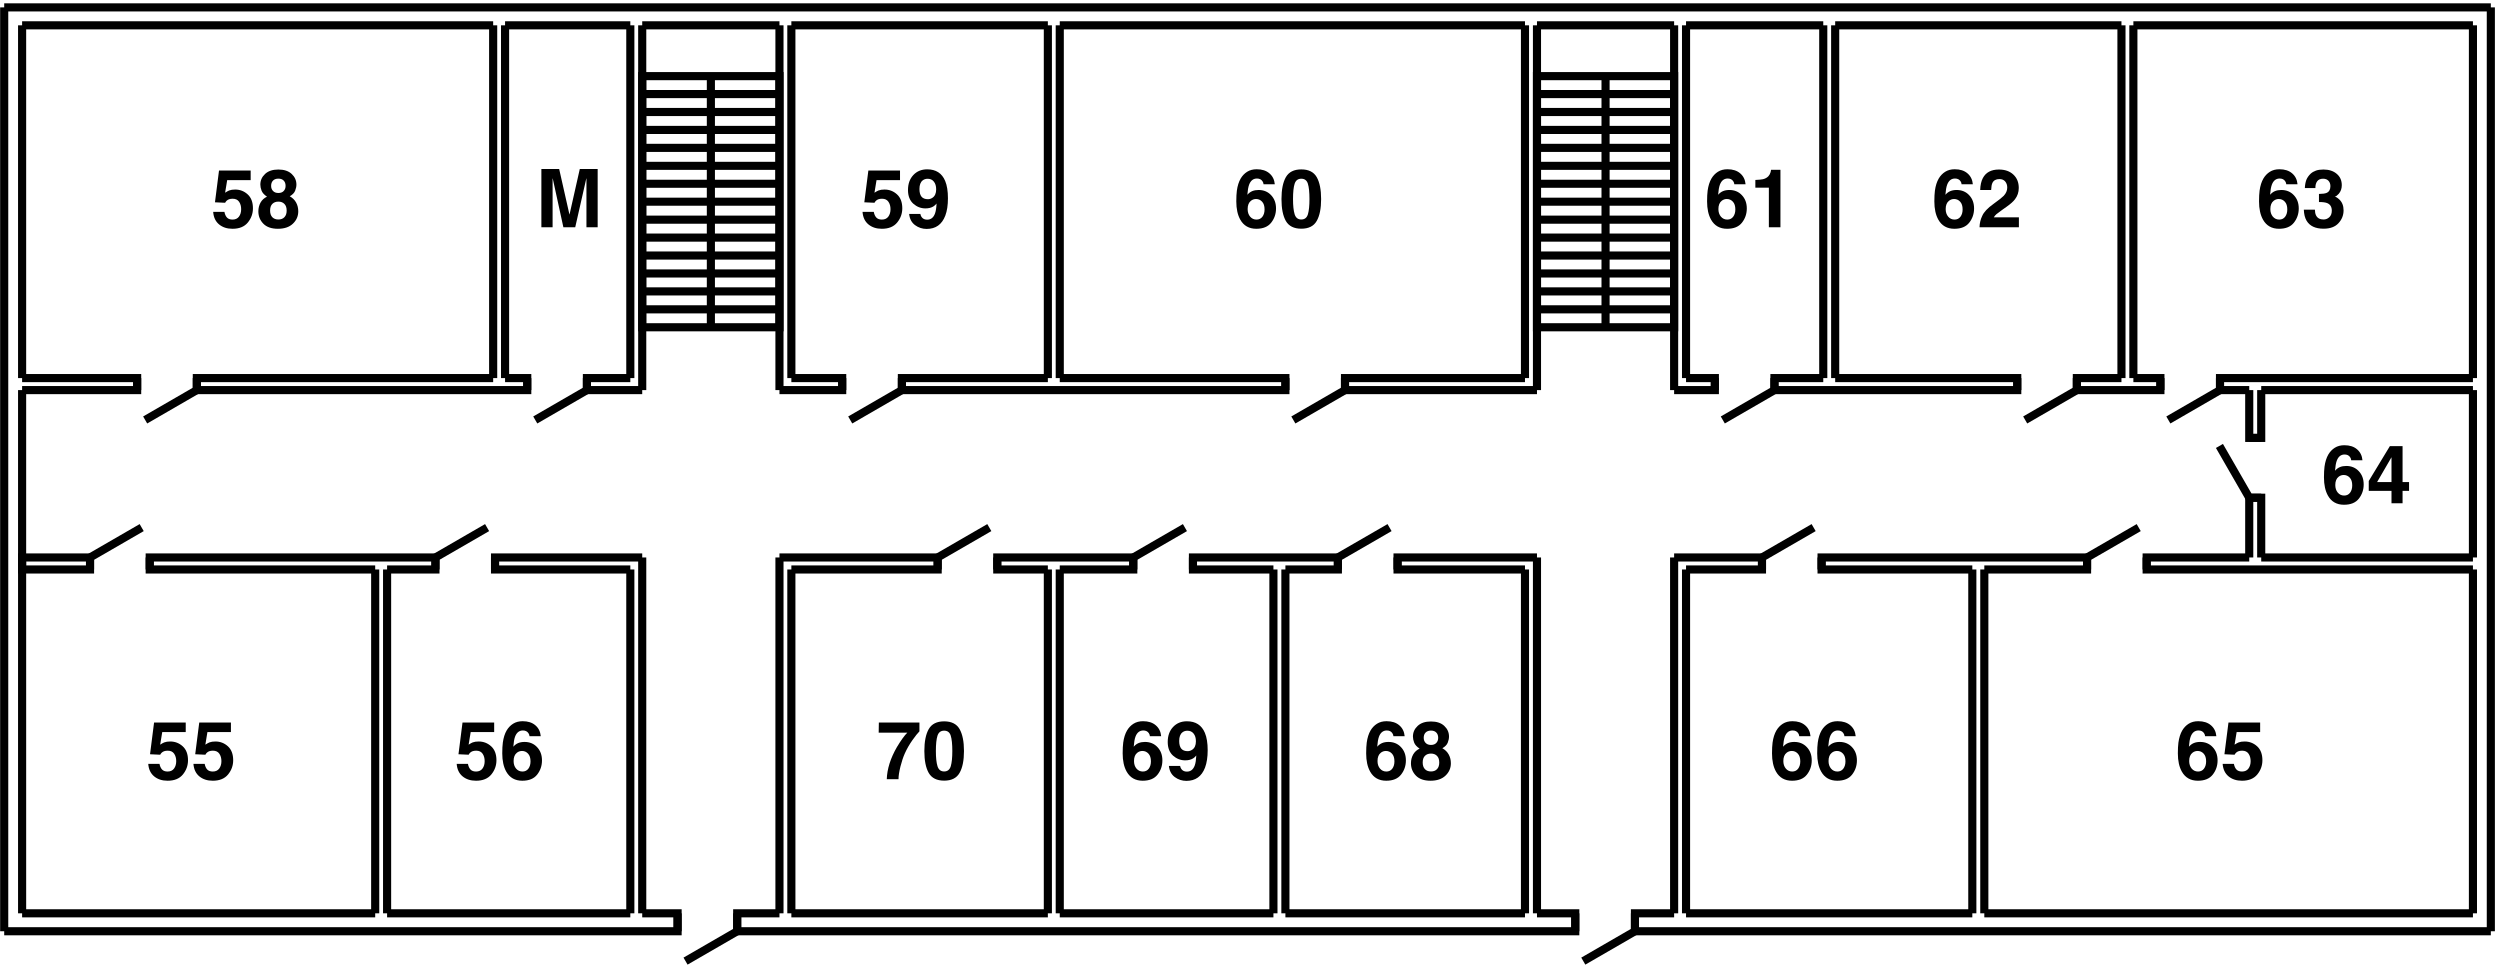 <svg width="154" height="60" viewBox="0 0 154 60" fill="none" xmlns="http://www.w3.org/2000/svg">
<path d="M23.112 35.08H9.222V34.34H26.823V35.08H23.845M38.828 35.08H30.494V34.34H39.561M1.362 34.34H5.546V35.08H1.362V34.34Z" stroke="black" stroke-width="0.5"/>
<path d="M93.939 56.26V35.08M94.678 34.34V56.26" stroke="black" stroke-width="0.5"/>
<path d="M79.181 35.08V56.26M78.443 56.26V35.08" stroke="black" stroke-width="0.5"/>
<path d="M64.548 56.26V35.08M65.281 35.08V56.26" stroke="black" stroke-width="0.5"/>
<path d="M48.748 35.08V56.26M48.015 56.26V34.34" stroke="black" stroke-width="0.5"/>
<path d="M38.828 56.26V35.08M39.561 34.34V56.26" stroke="black" stroke-width="0.5"/>
<path d="M48.015 34.34H57.76V35.08H48.748M64.548 35.08H61.431V34.34H69.81V35.08H65.281M78.443 35.08H73.486V34.34H82.413V35.08H79.181M93.939 35.08H86.089V34.34H94.678" stroke="black" stroke-width="0.5"/>
<path d="M23.845 35.08V56.26M23.112 56.26V35.08" stroke="black" stroke-width="0.5"/>
<path d="M1.362 56.26H23.112M23.845 56.26H38.828M39.561 56.26H41.74V57.365H0.259M48.748 56.26H64.548M65.281 56.26H78.443M79.181 56.26H93.939M94.678 56.26H97.037V57.365H45.411V56.26H48.015M103.86 56.26H121.495M122.234 56.26H152.333M153.435 57.365H100.713V56.26H103.126" stroke="black" stroke-width="0.5"/>
<path d="M121.495 56.26V35.08M122.234 35.08V56.26" stroke="black" stroke-width="0.5"/>
<path d="M103.126 56.26V34.34M103.86 35.08V56.26" stroke="black" stroke-width="0.5"/>
<path d="M103.126 34.34H108.538V35.08H103.86M121.495 35.08H112.209V34.34H128.563V35.08H122.234M139.291 34.34H152.333M152.333 35.08H132.234V34.34H138.553" stroke="black" stroke-width="0.5"/>
<path d="M1.362 23.29H8.449V24.03H1.362M31.112 23.29H32.479V24.03H12.125V23.29H30.379M39.561 24.03H36.154V23.29H38.828" stroke="black" stroke-width="0.5"/>
<path d="M31.112 1.56V23.29M30.379 23.29V1.56" stroke="black" stroke-width="0.5"/>
<path d="M38.828 23.29V1.56M39.561 1.56V24.03" stroke="black" stroke-width="0.5"/>
<path d="M48.015 24.03V1.56M48.748 1.56V23.29" stroke="black" stroke-width="0.5"/>
<path d="M64.548 23.29V1.56M65.281 1.56V23.29" stroke="black" stroke-width="0.5"/>
<path d="M93.939 23.29V1.56M94.678 1.56V24.03" stroke="black" stroke-width="0.5"/>
<path d="M48.748 23.29H51.88V24.03H48.015M65.281 23.29H79.181V24.03H55.556V23.29H64.548M94.678 24.03H82.852V23.29H93.939" stroke="black" stroke-width="0.5"/>
<path d="M0.259 0.455H153.435M152.333 1.56H131.416M130.682 1.56H113.047M112.313 1.56H103.86M103.126 1.56H94.678M93.939 1.56H65.281M64.548 1.56H48.748M48.015 1.56H39.561M38.828 1.56H31.112M30.379 1.56H1.362" stroke="black" stroke-width="0.5"/>
<path d="M103.126 24.03V1.56M103.86 1.56V23.29" stroke="black" stroke-width="0.5"/>
<path d="M113.047 1.56V23.29M112.313 23.29V1.56" stroke="black" stroke-width="0.5"/>
<path d="M131.416 1.56V23.29M130.682 23.29V1.56" stroke="black" stroke-width="0.5"/>
<path d="M103.86 23.29H105.635V24.03H103.126M113.047 23.29H124.263V24.03H109.306V23.29H112.313M131.416 23.29H133.081V24.03H127.934V23.29H130.682M138.553 24.03H136.752V23.29H152.333M152.333 24.03H139.291" stroke="black" stroke-width="0.5"/>
<path d="M0.259 57.365V0.455M1.362 1.56V23.29M1.362 24.03V56.26" stroke="black" stroke-width="0.5"/>
<path d="M152.333 34.34V24.03M152.333 23.29V1.56M153.435 0.455V57.365M152.333 56.26V35.08" stroke="black" stroke-width="0.5"/>
<path d="M139.291 24.03V26.975H138.553V24.03M138.553 34.34V30.66H139.291V34.34" stroke="black" stroke-width="0.5"/>
<path d="M48.015 5.795H39.561M48.015 6.9H39.561M48.015 8.005H39.561M48.015 9.11H39.561M48.015 10.215H39.561M48.015 11.32H39.561M48.015 12.425H39.561M48.015 13.53H39.561M48.015 14.635H39.561M48.015 15.74H39.561M48.015 16.845H39.561M48.015 17.95H39.561M48.015 19.055H39.561M43.79 4.69V20.16M43.79 20.16V20.15M43.79 20.16L43.785 20.15M48.015 20.16H39.561V4.69H48.015V20.16Z" stroke="black" stroke-width="0.5"/>
<path d="M103.126 5.795H94.678M103.126 6.9H94.678M103.126 8.005H94.678M103.126 9.11H94.678M103.126 10.215H94.678M103.126 11.32H94.678M103.126 12.425H94.678M103.126 13.53H94.678M103.126 14.635H94.678M103.126 15.74H94.678M103.126 16.845H94.678M103.126 17.95H94.678M103.126 19.055H94.678M98.902 4.69V20.16M98.902 20.16V20.15M98.902 20.16L98.897 20.15M103.126 20.16H94.678V4.69H103.126V20.16Z" stroke="black" stroke-width="0.5"/>
<path d="M136.717 27.47L138.553 30.66H139.291M138.553 26.975H139.291" stroke="black" stroke-width="0.5"/>
<path d="M60.942 32.5L57.76 34.34V35.08M61.431 34.34V35.08" stroke="black" stroke-width="0.5"/>
<path d="M72.992 32.5L69.81 34.34V35.08M73.486 34.34V35.08" stroke="black" stroke-width="0.5"/>
<path d="M85.596 32.5L82.413 34.34V35.08M86.089 34.34V35.08" stroke="black" stroke-width="0.5"/>
<path d="M131.745 32.5L128.563 34.34V35.08M132.234 34.34V35.08" stroke="black" stroke-width="0.5"/>
<path d="M111.72 32.5L108.538 34.34V35.08M112.209 34.34V35.08" stroke="black" stroke-width="0.5"/>
<path d="M30.005 32.5L26.823 34.34V35.08M30.494 34.34V35.08" stroke="black" stroke-width="0.5"/>
<path d="M8.728 32.5L5.546 34.34V35.08M9.222 34.34V35.08" stroke="black" stroke-width="0.5"/>
<path d="M32.972 25.87L36.154 24.03V23.29M32.478 24.03V23.29" stroke="black" stroke-width="0.5"/>
<path d="M52.374 25.87L55.556 24.03V23.29M51.88 24.03V23.29" stroke="black" stroke-width="0.5"/>
<path d="M79.67 25.87L82.852 24.03V23.29M79.181 24.03V23.29" stroke="black" stroke-width="0.5"/>
<path d="M106.124 25.87L109.306 24.03V23.29M105.635 24.03V23.29" stroke="black" stroke-width="0.5"/>
<path d="M124.752 25.87L127.934 24.03V23.29M124.264 24.03V23.29" stroke="black" stroke-width="0.5"/>
<path d="M133.57 25.87L136.752 24.03V23.29M133.081 24.03V23.29" stroke="black" stroke-width="0.5"/>
<path d="M8.942 25.87L12.124 24.03V23.29M8.449 24.03V23.29" stroke="black" stroke-width="0.5"/>
<path d="M42.229 59.205L45.411 57.365V56.26M41.74 57.365V56.26" stroke="black" stroke-width="0.5"/>
<path d="M97.531 59.205L100.713 57.365V56.26M97.037 57.365V56.26" stroke="black" stroke-width="0.5"/>
<path d="M135.528 45.703C135.842 45.703 136.1 45.809 136.3 46.023C136.502 46.236 136.603 46.508 136.603 46.84C136.603 47.171 136.504 47.462 136.307 47.714C136.11 47.967 135.804 48.093 135.389 48.093C134.943 48.093 134.614 47.906 134.403 47.534C134.238 47.242 134.156 46.866 134.156 46.406C134.156 46.136 134.168 45.916 134.19 45.747C134.231 45.446 134.31 45.195 134.427 44.995C134.528 44.824 134.66 44.686 134.823 44.582C134.987 44.478 135.183 44.426 135.411 44.426C135.74 44.426 136.002 44.51 136.197 44.68C136.393 44.847 136.502 45.071 136.527 45.351H135.833C135.833 45.294 135.812 45.231 135.768 45.163C135.693 45.052 135.58 44.997 135.428 44.997C135.202 44.997 135.041 45.124 134.945 45.378C134.893 45.518 134.857 45.725 134.837 45.998C134.924 45.895 135.024 45.821 135.138 45.773C135.252 45.726 135.382 45.703 135.528 45.703ZM135.06 46.367C134.923 46.472 134.854 46.643 134.854 46.879C134.854 47.07 134.906 47.225 135.008 47.346C135.111 47.466 135.241 47.526 135.399 47.526C135.554 47.526 135.675 47.469 135.763 47.353C135.852 47.236 135.897 47.084 135.897 46.899C135.897 46.692 135.847 46.534 135.746 46.425C135.645 46.315 135.521 46.259 135.375 46.259C135.256 46.259 135.151 46.295 135.06 46.367ZM138.116 46.242C138.032 46.242 137.958 46.253 137.896 46.274C137.787 46.313 137.705 46.385 137.65 46.491L137.025 46.462L137.274 44.506H139.225V45.097H137.777L137.65 45.871C137.757 45.801 137.841 45.755 137.901 45.732C138.002 45.694 138.125 45.676 138.27 45.676C138.563 45.676 138.819 45.774 139.037 45.971C139.255 46.168 139.364 46.455 139.364 46.831C139.364 47.158 139.259 47.45 139.049 47.707C138.839 47.964 138.525 48.093 138.106 48.093C137.77 48.093 137.493 48.002 137.276 47.822C137.06 47.641 136.939 47.385 136.915 47.053H137.608C137.636 47.204 137.689 47.321 137.767 47.404C137.845 47.486 137.959 47.526 138.109 47.526C138.281 47.526 138.412 47.466 138.502 47.346C138.593 47.224 138.639 47.071 138.639 46.887C138.639 46.706 138.596 46.554 138.512 46.43C138.427 46.305 138.295 46.242 138.116 46.242Z" fill="black"/>
<path d="M77.528 11.703C77.842 11.703 78.1 11.809 78.3 12.023C78.502 12.236 78.603 12.508 78.603 12.84C78.603 13.171 78.504 13.462 78.307 13.714C78.11 13.967 77.804 14.093 77.389 14.093C76.943 14.093 76.614 13.906 76.403 13.534C76.238 13.242 76.156 12.866 76.156 12.406C76.156 12.136 76.168 11.916 76.19 11.747C76.231 11.445 76.31 11.195 76.427 10.995C76.528 10.824 76.66 10.686 76.823 10.582C76.987 10.478 77.183 10.426 77.411 10.426C77.74 10.426 78.002 10.51 78.197 10.68C78.393 10.847 78.502 11.071 78.527 11.351H77.834C77.834 11.294 77.811 11.231 77.768 11.163C77.693 11.052 77.58 10.997 77.428 10.997C77.202 10.997 77.041 11.124 76.945 11.378C76.893 11.518 76.857 11.725 76.837 11.998C76.924 11.896 77.024 11.821 77.138 11.773C77.252 11.726 77.382 11.703 77.528 11.703ZM77.06 12.367C76.923 12.473 76.855 12.643 76.855 12.879C76.855 13.07 76.906 13.225 77.008 13.346C77.111 13.466 77.241 13.526 77.399 13.526C77.553 13.526 77.675 13.469 77.763 13.353C77.852 13.236 77.897 13.085 77.897 12.899C77.897 12.692 77.847 12.534 77.746 12.425C77.645 12.315 77.521 12.259 77.374 12.259C77.256 12.259 77.151 12.295 77.06 12.367ZM80.16 14.088C79.709 14.088 79.393 13.93 79.21 13.614C79.03 13.299 78.939 12.848 78.939 12.264C78.939 11.68 79.03 11.229 79.21 10.912C79.393 10.594 79.709 10.435 80.16 10.435C80.611 10.435 80.928 10.594 81.11 10.912C81.29 11.229 81.381 11.68 81.381 12.264C81.381 12.848 81.29 13.299 81.107 13.614C80.927 13.93 80.611 14.088 80.16 14.088ZM80.568 13.197C80.631 12.982 80.663 12.671 80.663 12.264C80.663 11.838 80.63 11.522 80.565 11.317C80.502 11.112 80.367 11.009 80.16 11.009C79.954 11.009 79.817 11.112 79.75 11.317C79.683 11.522 79.65 11.838 79.65 12.264C79.65 12.671 79.683 12.983 79.75 13.199C79.817 13.414 79.954 13.521 80.16 13.521C80.367 13.521 80.503 13.413 80.568 13.197Z" fill="black"/>
<path d="M54.333 12.242C54.248 12.242 54.175 12.253 54.113 12.274C54.004 12.313 53.922 12.385 53.867 12.491L53.242 12.462L53.491 10.506H55.441V11.097H53.994L53.867 11.871C53.974 11.801 54.058 11.755 54.118 11.732C54.219 11.694 54.342 11.676 54.487 11.676C54.78 11.676 55.035 11.774 55.253 11.971C55.471 12.168 55.581 12.455 55.581 12.831C55.581 13.158 55.476 13.45 55.266 13.707C55.056 13.964 54.742 14.093 54.323 14.093C53.986 14.093 53.71 14.002 53.493 13.822C53.277 13.641 53.156 13.385 53.132 13.053H53.825C53.853 13.204 53.906 13.321 53.984 13.404C54.062 13.486 54.176 13.526 54.326 13.526C54.498 13.526 54.629 13.466 54.719 13.346C54.81 13.224 54.855 13.071 54.855 12.887C54.855 12.706 54.813 12.554 54.728 12.43C54.644 12.305 54.512 12.242 54.333 12.242ZM57.082 14.102C56.817 14.102 56.578 14.024 56.367 13.868C56.155 13.71 56.034 13.481 56.003 13.18H56.696C56.713 13.284 56.757 13.368 56.828 13.434C56.9 13.499 56.995 13.531 57.114 13.531C57.343 13.531 57.504 13.404 57.597 13.15C57.648 13.01 57.679 12.806 57.692 12.538C57.629 12.617 57.561 12.678 57.49 12.721C57.359 12.799 57.199 12.838 57.009 12.838C56.727 12.838 56.477 12.741 56.259 12.547C56.041 12.352 55.932 12.071 55.932 11.705C55.932 11.326 56.041 11.019 56.259 10.785C56.479 10.549 56.764 10.431 57.114 10.431C57.653 10.431 58.022 10.669 58.222 11.146C58.336 11.416 58.393 11.772 58.393 12.213C58.393 12.641 58.339 12.998 58.23 13.285C58.021 13.83 57.639 14.102 57.082 14.102ZM56.838 11.112C56.704 11.216 56.638 11.393 56.638 11.642C56.638 11.852 56.68 12.009 56.765 12.115C56.851 12.219 56.983 12.271 57.16 12.271C57.256 12.271 57.346 12.244 57.431 12.188C57.589 12.088 57.668 11.913 57.668 11.664C57.668 11.463 57.621 11.305 57.526 11.188C57.434 11.07 57.306 11.012 57.143 11.012C57.024 11.012 56.922 11.045 56.838 11.112Z" fill="black"/>
<path d="M85.528 45.703C85.842 45.703 86.1 45.809 86.3 46.023C86.502 46.236 86.603 46.508 86.603 46.84C86.603 47.171 86.504 47.462 86.307 47.714C86.11 47.967 85.804 48.093 85.389 48.093C84.943 48.093 84.614 47.906 84.403 47.534C84.238 47.242 84.156 46.866 84.156 46.406C84.156 46.136 84.168 45.916 84.19 45.747C84.231 45.446 84.31 45.195 84.427 44.995C84.528 44.824 84.66 44.686 84.823 44.582C84.987 44.478 85.183 44.426 85.411 44.426C85.74 44.426 86.002 44.51 86.197 44.68C86.393 44.847 86.502 45.071 86.527 45.351H85.834C85.834 45.294 85.811 45.231 85.768 45.163C85.693 45.052 85.58 44.997 85.428 44.997C85.202 44.997 85.041 45.124 84.945 45.378C84.893 45.518 84.857 45.725 84.837 45.998C84.924 45.895 85.024 45.821 85.138 45.773C85.252 45.726 85.382 45.703 85.528 45.703ZM85.06 46.367C84.923 46.472 84.855 46.643 84.855 46.879C84.855 47.07 84.906 47.225 85.008 47.346C85.111 47.466 85.241 47.526 85.399 47.526C85.553 47.526 85.675 47.469 85.763 47.353C85.852 47.236 85.897 47.084 85.897 46.899C85.897 46.692 85.847 46.534 85.746 46.425C85.645 46.315 85.521 46.259 85.374 46.259C85.256 46.259 85.151 46.295 85.06 46.367ZM87.22 47.778C87.017 47.569 86.915 47.316 86.915 47.019C86.915 46.82 86.96 46.64 87.049 46.479C87.141 46.318 87.273 46.197 87.447 46.115C87.276 46.001 87.165 45.878 87.113 45.747C87.062 45.613 87.037 45.489 87.037 45.373C87.037 45.116 87.134 44.897 87.328 44.716C87.521 44.534 87.795 44.443 88.148 44.443C88.501 44.443 88.775 44.534 88.968 44.716C89.162 44.897 89.259 45.116 89.259 45.373C89.259 45.489 89.233 45.613 89.181 45.747C89.13 45.878 89.019 45.993 88.849 46.091C89.023 46.188 89.154 46.318 89.242 46.479C89.33 46.64 89.374 46.82 89.374 47.019C89.374 47.316 89.263 47.57 89.041 47.78C88.822 47.989 88.514 48.093 88.119 48.093C87.723 48.093 87.424 47.988 87.22 47.778ZM87.638 46.972C87.638 47.146 87.683 47.281 87.772 47.377C87.863 47.474 87.988 47.522 88.148 47.522C88.308 47.522 88.432 47.474 88.522 47.377C88.613 47.281 88.658 47.146 88.658 46.972C88.658 46.791 88.612 46.655 88.519 46.562C88.428 46.468 88.304 46.42 88.148 46.42C87.992 46.42 87.867 46.468 87.774 46.562C87.683 46.655 87.638 46.791 87.638 46.972ZM87.821 45.766C87.899 45.847 88.008 45.888 88.148 45.888C88.29 45.888 88.399 45.847 88.475 45.766C88.553 45.685 88.592 45.58 88.592 45.451C88.592 45.311 88.553 45.202 88.475 45.124C88.399 45.044 88.29 45.004 88.148 45.004C88.008 45.004 87.898 45.044 87.818 45.124C87.74 45.202 87.701 45.311 87.701 45.451C87.701 45.58 87.741 45.685 87.821 45.766Z" fill="black"/>
<path d="M110.528 45.703C110.842 45.703 111.1 45.809 111.3 46.023C111.502 46.236 111.603 46.508 111.603 46.84C111.603 47.171 111.504 47.462 111.307 47.714C111.11 47.967 110.804 48.093 110.389 48.093C109.943 48.093 109.614 47.906 109.403 47.534C109.238 47.242 109.156 46.866 109.156 46.406C109.156 46.136 109.168 45.916 109.19 45.747C109.231 45.446 109.31 45.195 109.427 44.995C109.528 44.824 109.66 44.686 109.823 44.582C109.987 44.478 110.183 44.426 110.411 44.426C110.74 44.426 111.002 44.51 111.197 44.68C111.393 44.847 111.502 45.071 111.527 45.351H110.833C110.833 45.294 110.812 45.231 110.768 45.163C110.693 45.052 110.58 44.997 110.428 44.997C110.202 44.997 110.041 45.124 109.945 45.378C109.893 45.518 109.857 45.725 109.837 45.998C109.924 45.895 110.024 45.821 110.138 45.773C110.252 45.726 110.382 45.703 110.528 45.703ZM110.06 46.367C109.923 46.472 109.854 46.643 109.854 46.879C109.854 47.07 109.906 47.225 110.008 47.346C110.111 47.466 110.241 47.526 110.399 47.526C110.554 47.526 110.675 47.469 110.763 47.353C110.852 47.236 110.897 47.084 110.897 46.899C110.897 46.692 110.847 46.534 110.746 46.425C110.645 46.315 110.521 46.259 110.375 46.259C110.256 46.259 110.151 46.295 110.06 46.367ZM113.312 45.703C113.626 45.703 113.883 45.809 114.083 46.023C114.285 46.236 114.386 46.508 114.386 46.84C114.386 47.171 114.287 47.462 114.09 47.714C113.893 47.967 113.587 48.093 113.172 48.093C112.726 48.093 112.398 47.906 112.186 47.534C112.022 47.242 111.939 46.866 111.939 46.406C111.939 46.136 111.951 45.916 111.974 45.747C112.014 45.446 112.093 45.195 112.21 44.995C112.311 44.824 112.443 44.686 112.606 44.582C112.77 44.478 112.966 44.426 113.194 44.426C113.523 44.426 113.785 44.51 113.98 44.68C114.176 44.847 114.286 45.071 114.31 45.351H113.617C113.617 45.294 113.595 45.231 113.551 45.163C113.476 45.052 113.363 44.997 113.211 44.997C112.985 44.997 112.824 45.124 112.728 45.378C112.676 45.518 112.64 45.725 112.621 45.998C112.707 45.895 112.807 45.821 112.921 45.773C113.035 45.726 113.165 45.703 113.312 45.703ZM112.843 46.367C112.706 46.472 112.638 46.643 112.638 46.879C112.638 47.07 112.689 47.225 112.792 47.346C112.894 47.466 113.024 47.526 113.182 47.526C113.337 47.526 113.458 47.469 113.546 47.353C113.635 47.236 113.68 47.084 113.68 46.899C113.68 46.692 113.63 46.534 113.529 46.425C113.428 46.315 113.304 46.259 113.158 46.259C113.039 46.259 112.934 46.295 112.843 46.367Z" fill="black"/>
<path d="M144.528 28.703C144.842 28.703 145.1 28.809 145.3 29.023C145.502 29.236 145.603 29.508 145.603 29.84C145.603 30.171 145.504 30.462 145.307 30.714C145.11 30.967 144.804 31.093 144.389 31.093C143.943 31.093 143.614 30.906 143.403 30.534C143.238 30.242 143.156 29.866 143.156 29.406C143.156 29.136 143.168 28.916 143.19 28.747C143.231 28.445 143.31 28.195 143.427 27.995C143.528 27.824 143.66 27.686 143.823 27.582C143.987 27.478 144.183 27.426 144.411 27.426C144.74 27.426 145.002 27.51 145.197 27.68C145.393 27.847 145.502 28.071 145.527 28.351H144.833C144.833 28.294 144.812 28.231 144.768 28.163C144.693 28.052 144.58 27.997 144.428 27.997C144.202 27.997 144.041 28.124 143.945 28.378C143.893 28.518 143.857 28.725 143.837 28.998C143.924 28.895 144.024 28.821 144.138 28.773C144.252 28.726 144.382 28.703 144.528 28.703ZM144.06 29.367C143.923 29.473 143.854 29.643 143.854 29.879C143.854 30.07 143.906 30.225 144.008 30.346C144.111 30.466 144.241 30.526 144.399 30.526C144.554 30.526 144.675 30.469 144.763 30.353C144.852 30.236 144.897 30.084 144.897 29.899C144.897 29.692 144.847 29.534 144.746 29.425C144.645 29.315 144.521 29.259 144.375 29.259C144.256 29.259 144.151 29.295 144.06 29.367ZM148.398 29.694V30.238H147.998V31H147.316V30.238H145.915V29.63L147.216 27.482H147.998V29.694H148.398ZM146.43 29.694H147.316V28.166L146.43 29.694Z" fill="black"/>
<path d="M140.528 11.703C140.842 11.703 141.1 11.809 141.3 12.023C141.502 12.236 141.603 12.508 141.603 12.84C141.603 13.171 141.504 13.462 141.307 13.714C141.11 13.967 140.804 14.093 140.389 14.093C139.943 14.093 139.614 13.906 139.403 13.534C139.238 13.242 139.156 12.866 139.156 12.406C139.156 12.136 139.168 11.916 139.19 11.747C139.231 11.445 139.31 11.195 139.427 10.995C139.528 10.824 139.66 10.686 139.823 10.582C139.987 10.478 140.183 10.426 140.411 10.426C140.74 10.426 141.002 10.51 141.197 10.68C141.393 10.847 141.502 11.071 141.527 11.351H140.833C140.833 11.294 140.812 11.231 140.768 11.163C140.693 11.052 140.58 10.997 140.428 10.997C140.202 10.997 140.041 11.124 139.945 11.378C139.893 11.518 139.857 11.725 139.837 11.998C139.924 11.896 140.024 11.821 140.138 11.773C140.252 11.726 140.382 11.703 140.528 11.703ZM140.06 12.367C139.923 12.473 139.854 12.643 139.854 12.879C139.854 13.07 139.906 13.225 140.008 13.346C140.111 13.466 140.241 13.526 140.399 13.526C140.554 13.526 140.675 13.469 140.763 13.353C140.852 13.236 140.897 13.085 140.897 12.899C140.897 12.692 140.847 12.534 140.746 12.425C140.645 12.315 140.521 12.259 140.375 12.259C140.256 12.259 140.151 12.295 140.06 12.367ZM142.74 11.165C142.662 11.27 142.625 11.409 142.628 11.583H141.979C141.985 11.407 142.015 11.24 142.069 11.082C142.126 10.944 142.215 10.816 142.337 10.699C142.429 10.616 142.537 10.553 142.662 10.509C142.787 10.465 142.941 10.443 143.124 10.443C143.462 10.443 143.735 10.531 143.941 10.707C144.15 10.881 144.254 11.115 144.254 11.41C144.254 11.618 144.192 11.794 144.068 11.937C143.99 12.027 143.909 12.088 143.824 12.12C143.888 12.12 143.979 12.175 144.098 12.284C144.275 12.448 144.364 12.673 144.364 12.957C144.364 13.257 144.26 13.521 144.051 13.748C143.845 13.975 143.538 14.088 143.131 14.088C142.63 14.088 142.281 13.924 142.086 13.597C141.983 13.423 141.926 13.195 141.915 12.914H142.599C142.599 13.055 142.621 13.172 142.667 13.265C142.752 13.436 142.905 13.521 143.128 13.521C143.265 13.521 143.384 13.475 143.485 13.382C143.587 13.288 143.639 13.153 143.639 12.977C143.639 12.744 143.544 12.589 143.355 12.511C143.248 12.467 143.079 12.445 142.848 12.445V11.947C143.074 11.944 143.232 11.921 143.321 11.881C143.476 11.812 143.553 11.674 143.553 11.466C143.553 11.331 143.513 11.221 143.434 11.136C143.355 11.052 143.245 11.009 143.102 11.009C142.937 11.009 142.817 11.061 142.74 11.165Z" fill="black"/>
<path d="M120.528 11.703C120.842 11.703 121.1 11.809 121.3 12.023C121.502 12.236 121.603 12.508 121.603 12.84C121.603 13.171 121.504 13.462 121.307 13.714C121.11 13.967 120.804 14.093 120.389 14.093C119.943 14.093 119.614 13.906 119.403 13.534C119.238 13.242 119.156 12.866 119.156 12.406C119.156 12.136 119.168 11.916 119.19 11.747C119.231 11.445 119.31 11.195 119.427 10.995C119.528 10.824 119.66 10.686 119.823 10.582C119.987 10.478 120.183 10.426 120.411 10.426C120.74 10.426 121.002 10.51 121.197 10.68C121.393 10.847 121.502 11.071 121.527 11.351H120.833C120.833 11.294 120.812 11.231 120.768 11.163C120.693 11.052 120.58 10.997 120.428 10.997C120.202 10.997 120.041 11.124 119.945 11.378C119.893 11.518 119.857 11.725 119.837 11.998C119.924 11.896 120.024 11.821 120.138 11.773C120.252 11.726 120.382 11.703 120.528 11.703ZM120.06 12.367C119.923 12.473 119.854 12.643 119.854 12.879C119.854 13.07 119.906 13.225 120.008 13.346C120.111 13.466 120.241 13.526 120.399 13.526C120.554 13.526 120.675 13.469 120.763 13.353C120.852 13.236 120.897 13.085 120.897 12.899C120.897 12.692 120.847 12.534 120.746 12.425C120.645 12.315 120.521 12.259 120.375 12.259C120.256 12.259 120.151 12.295 120.06 12.367ZM123.521 11.18C123.438 11.081 123.32 11.031 123.165 11.031C122.953 11.031 122.809 11.11 122.733 11.268C122.689 11.359 122.663 11.504 122.655 11.703H121.979C121.99 11.402 122.044 11.158 122.142 10.973C122.328 10.62 122.657 10.443 123.131 10.443C123.505 10.443 123.803 10.547 124.024 10.755C124.246 10.962 124.356 11.236 124.356 11.578C124.356 11.84 124.278 12.073 124.122 12.276C124.02 12.412 123.851 12.562 123.617 12.728L123.338 12.926C123.164 13.05 123.045 13.139 122.979 13.194C122.916 13.25 122.862 13.314 122.818 13.387H124.364V14H121.939C121.946 13.746 122 13.514 122.103 13.304C122.202 13.068 122.437 12.818 122.806 12.555C123.127 12.325 123.334 12.161 123.429 12.062C123.574 11.907 123.646 11.738 123.646 11.554C123.646 11.404 123.604 11.28 123.521 11.18Z" fill="black"/>
<path d="M106.528 11.703C106.842 11.703 107.1 11.809 107.3 12.023C107.502 12.236 107.603 12.508 107.603 12.84C107.603 13.171 107.504 13.462 107.307 13.714C107.11 13.967 106.804 14.093 106.389 14.093C105.943 14.093 105.614 13.906 105.403 13.534C105.238 13.242 105.156 12.866 105.156 12.406C105.156 12.136 105.168 11.916 105.19 11.747C105.231 11.445 105.31 11.195 105.427 10.995C105.528 10.824 105.66 10.686 105.823 10.582C105.987 10.478 106.183 10.426 106.411 10.426C106.74 10.426 107.002 10.51 107.197 10.68C107.393 10.847 107.502 11.071 107.527 11.351H106.833C106.833 11.294 106.812 11.231 106.768 11.163C106.693 11.052 106.58 10.997 106.428 10.997C106.202 10.997 106.041 11.124 105.945 11.378C105.893 11.518 105.857 11.725 105.837 11.998C105.924 11.896 106.024 11.821 106.138 11.773C106.252 11.726 106.382 11.703 106.528 11.703ZM106.06 12.367C105.923 12.473 105.854 12.643 105.854 12.879C105.854 13.07 105.906 13.225 106.008 13.346C106.111 13.466 106.241 13.526 106.399 13.526C106.554 13.526 106.675 13.469 106.763 13.353C106.852 13.236 106.897 13.085 106.897 12.899C106.897 12.692 106.847 12.534 106.746 12.425C106.645 12.315 106.521 12.259 106.375 12.259C106.256 12.259 106.151 12.295 106.06 12.367ZM109.675 14H108.962V11.559H108.13V11.085C108.35 11.075 108.503 11.06 108.591 11.041C108.731 11.01 108.845 10.948 108.933 10.855C108.993 10.792 109.039 10.707 109.07 10.602C109.088 10.538 109.097 10.491 109.097 10.46H109.675V14Z" fill="black"/>
<path d="M70.528 45.703C70.842 45.703 71.1 45.809 71.3 46.023C71.502 46.236 71.603 46.508 71.603 46.84C71.603 47.171 71.504 47.462 71.307 47.714C71.11 47.967 70.804 48.093 70.389 48.093C69.943 48.093 69.614 47.906 69.403 47.534C69.238 47.242 69.156 46.866 69.156 46.406C69.156 46.136 69.168 45.916 69.19 45.747C69.231 45.446 69.31 45.195 69.427 44.995C69.528 44.824 69.66 44.686 69.823 44.582C69.987 44.478 70.183 44.426 70.411 44.426C70.74 44.426 71.002 44.51 71.197 44.68C71.393 44.847 71.502 45.071 71.527 45.351H70.834C70.834 45.294 70.811 45.231 70.768 45.163C70.693 45.052 70.58 44.997 70.428 44.997C70.202 44.997 70.041 45.124 69.945 45.378C69.893 45.518 69.857 45.725 69.837 45.998C69.924 45.895 70.024 45.821 70.138 45.773C70.252 45.726 70.382 45.703 70.528 45.703ZM70.06 46.367C69.923 46.472 69.855 46.643 69.855 46.879C69.855 47.07 69.906 47.225 70.008 47.346C70.111 47.466 70.241 47.526 70.399 47.526C70.553 47.526 70.675 47.469 70.763 47.353C70.852 47.236 70.897 47.084 70.897 46.899C70.897 46.692 70.847 46.534 70.746 46.425C70.645 46.315 70.521 46.259 70.374 46.259C70.256 46.259 70.151 46.295 70.06 46.367ZM73.082 48.102C72.817 48.102 72.578 48.024 72.367 47.868C72.155 47.71 72.034 47.481 72.003 47.18H72.696C72.713 47.284 72.757 47.368 72.828 47.434C72.9 47.499 72.995 47.531 73.114 47.531C73.343 47.531 73.504 47.404 73.597 47.15C73.648 47.01 73.679 46.806 73.692 46.538C73.629 46.617 73.561 46.678 73.49 46.721C73.359 46.799 73.199 46.838 73.009 46.838C72.727 46.838 72.477 46.741 72.259 46.547C72.041 46.352 71.932 46.071 71.932 45.705C71.932 45.326 72.041 45.019 72.259 44.785C72.479 44.549 72.764 44.431 73.114 44.431C73.653 44.431 74.022 44.669 74.222 45.146C74.336 45.416 74.393 45.772 74.393 46.213C74.393 46.641 74.338 46.998 74.23 47.285C74.021 47.83 73.639 48.102 73.082 48.102ZM72.838 45.112C72.704 45.216 72.638 45.393 72.638 45.642C72.638 45.852 72.68 46.009 72.765 46.115C72.851 46.219 72.983 46.272 73.16 46.272C73.256 46.272 73.347 46.244 73.431 46.188C73.589 46.088 73.668 45.913 73.668 45.664C73.668 45.463 73.621 45.305 73.526 45.188C73.434 45.07 73.306 45.012 73.143 45.012C73.024 45.012 72.922 45.045 72.838 45.112Z" fill="black"/>
<path d="M56.202 45.598C56.017 45.861 55.861 46.133 55.736 46.413C55.637 46.633 55.547 46.901 55.467 47.219C55.388 47.536 55.348 47.797 55.348 48H54.625C54.646 47.365 54.855 46.705 55.25 46.02C55.505 45.595 55.72 45.299 55.892 45.131H54.127L54.137 44.506H56.637V45.051C56.533 45.153 56.388 45.336 56.202 45.598ZM58.16 48.088C57.709 48.088 57.393 47.93 57.21 47.614C57.03 47.298 56.94 46.849 56.94 46.264C56.94 45.68 57.03 45.229 57.21 44.912C57.393 44.594 57.709 44.435 58.16 44.435C58.611 44.435 58.928 44.594 59.11 44.912C59.291 45.229 59.381 45.68 59.381 46.264C59.381 46.849 59.29 47.298 59.107 47.614C58.927 47.93 58.611 48.088 58.16 48.088ZM58.568 47.197C58.631 46.982 58.663 46.671 58.663 46.264C58.663 45.838 58.63 45.522 58.565 45.317C58.502 45.112 58.367 45.009 58.16 45.009C57.953 45.009 57.817 45.112 57.75 45.317C57.683 45.522 57.65 45.838 57.65 46.264C57.65 46.671 57.683 46.983 57.75 47.199C57.817 47.414 57.953 47.522 58.16 47.522C58.367 47.522 58.503 47.413 58.568 47.197Z" fill="black"/>
<path d="M14.333 12.242C14.248 12.242 14.175 12.253 14.113 12.274C14.004 12.313 13.922 12.385 13.867 12.491L13.242 12.462L13.491 10.506H15.441V11.097H13.994L13.867 11.871C13.974 11.801 14.058 11.755 14.118 11.732C14.219 11.694 14.342 11.676 14.487 11.676C14.78 11.676 15.035 11.774 15.253 11.971C15.472 12.168 15.581 12.455 15.581 12.831C15.581 13.158 15.476 13.45 15.266 13.707C15.056 13.964 14.742 14.093 14.323 14.093C13.986 14.093 13.71 14.002 13.493 13.822C13.277 13.641 13.156 13.385 13.132 13.053H13.825C13.853 13.204 13.906 13.321 13.984 13.404C14.062 13.486 14.176 13.526 14.326 13.526C14.498 13.526 14.629 13.466 14.719 13.346C14.81 13.224 14.855 13.071 14.855 12.887C14.855 12.706 14.813 12.554 14.729 12.43C14.644 12.305 14.512 12.242 14.333 12.242ZM16.22 13.778C16.017 13.569 15.915 13.316 15.915 13.019C15.915 12.82 15.96 12.64 16.049 12.479C16.14 12.318 16.273 12.197 16.447 12.115C16.276 12.001 16.165 11.878 16.113 11.747C16.062 11.613 16.037 11.489 16.037 11.373C16.037 11.116 16.134 10.897 16.328 10.716C16.521 10.534 16.795 10.443 17.148 10.443C17.501 10.443 17.775 10.534 17.968 10.716C18.162 10.897 18.259 11.116 18.259 11.373C18.259 11.489 18.233 11.613 18.181 11.747C18.13 11.878 18.02 11.993 17.849 12.091C18.023 12.188 18.154 12.318 18.242 12.479C18.33 12.64 18.373 12.82 18.373 13.019C18.373 13.316 18.263 13.57 18.041 13.78C17.822 13.989 17.514 14.093 17.119 14.093C16.723 14.093 16.424 13.988 16.22 13.778ZM16.638 12.972C16.638 13.146 16.683 13.281 16.772 13.377C16.863 13.473 16.988 13.521 17.148 13.521C17.308 13.521 17.432 13.473 17.521 13.377C17.613 13.281 17.658 13.146 17.658 12.972C17.658 12.791 17.612 12.655 17.519 12.562C17.428 12.468 17.304 12.42 17.148 12.42C16.992 12.42 16.867 12.468 16.774 12.562C16.683 12.655 16.638 12.791 16.638 12.972ZM16.821 11.766C16.899 11.848 17.008 11.888 17.148 11.888C17.29 11.888 17.399 11.848 17.475 11.766C17.553 11.685 17.592 11.58 17.592 11.451C17.592 11.311 17.553 11.202 17.475 11.124C17.399 11.044 17.29 11.004 17.148 11.004C17.008 11.004 16.898 11.044 16.818 11.124C16.74 11.202 16.701 11.311 16.701 11.451C16.701 11.58 16.741 11.685 16.821 11.766Z" fill="black"/>
<path d="M35.715 10.411H36.816V14H36.125V10.999H36.115L35.434 14H34.704L34.05 10.999H34.04V14H33.349V10.411H34.445L35.075 13.204H35.085L35.715 10.411Z" fill="black"/>
<path d="M29.333 46.242C29.248 46.242 29.175 46.253 29.113 46.274C29.004 46.313 28.922 46.385 28.867 46.491L28.242 46.462L28.491 44.506H30.441V45.097H28.994L28.867 45.871C28.974 45.801 29.058 45.755 29.118 45.732C29.219 45.694 29.342 45.676 29.487 45.676C29.78 45.676 30.035 45.774 30.253 45.971C30.471 46.168 30.581 46.455 30.581 46.831C30.581 47.158 30.476 47.45 30.266 47.707C30.056 47.964 29.741 48.093 29.323 48.093C28.986 48.093 28.71 48.002 28.493 47.822C28.277 47.641 28.156 47.385 28.132 47.053H28.825C28.853 47.204 28.906 47.321 28.984 47.404C29.062 47.486 29.176 47.526 29.326 47.526C29.498 47.526 29.629 47.466 29.719 47.346C29.81 47.224 29.855 47.071 29.855 46.887C29.855 46.706 29.813 46.554 29.729 46.43C29.644 46.305 29.512 46.242 29.333 46.242ZM32.312 45.703C32.626 45.703 32.883 45.809 33.083 46.023C33.285 46.236 33.386 46.508 33.386 46.84C33.386 47.171 33.287 47.462 33.09 47.714C32.893 47.967 32.587 48.093 32.172 48.093C31.726 48.093 31.398 47.906 31.186 47.534C31.022 47.242 30.939 46.866 30.939 46.406C30.939 46.136 30.951 45.916 30.974 45.747C31.014 45.446 31.093 45.195 31.21 44.995C31.311 44.824 31.443 44.686 31.606 44.582C31.77 44.478 31.966 44.426 32.194 44.426C32.523 44.426 32.785 44.51 32.98 44.68C33.176 44.847 33.286 45.071 33.31 45.351H32.617C32.617 45.294 32.595 45.231 32.551 45.163C32.476 45.052 32.363 44.997 32.211 44.997C31.985 44.997 31.824 45.124 31.728 45.378C31.676 45.518 31.64 45.725 31.621 45.998C31.707 45.895 31.807 45.821 31.921 45.773C32.035 45.726 32.165 45.703 32.312 45.703ZM31.843 46.367C31.706 46.472 31.638 46.643 31.638 46.879C31.638 47.07 31.689 47.225 31.791 47.346C31.894 47.466 32.024 47.526 32.182 47.526C32.337 47.526 32.458 47.469 32.546 47.353C32.635 47.236 32.68 47.084 32.68 46.899C32.68 46.692 32.63 46.534 32.529 46.425C32.428 46.315 32.304 46.259 32.158 46.259C32.039 46.259 31.934 46.295 31.843 46.367Z" fill="black"/>
<path d="M10.333 46.242C10.248 46.242 10.175 46.253 10.113 46.274C10.004 46.313 9.922 46.385 9.867 46.491L9.242 46.462L9.491 44.506H11.441V45.097H9.994L9.867 45.871C9.974 45.801 10.058 45.755 10.118 45.732C10.219 45.694 10.342 45.676 10.487 45.676C10.78 45.676 11.035 45.774 11.253 45.971C11.472 46.168 11.581 46.455 11.581 46.831C11.581 47.158 11.476 47.45 11.266 47.707C11.056 47.964 10.742 48.093 10.323 48.093C9.986 48.093 9.71 48.002 9.493 47.822C9.277 47.641 9.156 47.385 9.132 47.053H9.825C9.853 47.204 9.906 47.321 9.984 47.404C10.062 47.486 10.176 47.526 10.326 47.526C10.498 47.526 10.629 47.466 10.719 47.346C10.81 47.224 10.855 47.071 10.855 46.887C10.855 46.706 10.813 46.554 10.729 46.43C10.644 46.305 10.512 46.242 10.333 46.242ZM13.116 46.242C13.032 46.242 12.958 46.253 12.896 46.274C12.787 46.313 12.705 46.385 12.65 46.491L12.025 46.462L12.274 44.506H14.225V45.097H12.777L12.65 45.871C12.757 45.801 12.841 45.755 12.901 45.732C13.002 45.694 13.125 45.676 13.27 45.676C13.563 45.676 13.819 45.774 14.037 45.971C14.255 46.168 14.364 46.455 14.364 46.831C14.364 47.158 14.259 47.45 14.049 47.707C13.839 47.964 13.525 48.093 13.106 48.093C12.77 48.093 12.493 48.002 12.276 47.822C12.06 47.641 11.94 47.385 11.915 47.053H12.608C12.636 47.204 12.689 47.321 12.767 47.404C12.845 47.486 12.959 47.526 13.109 47.526C13.281 47.526 13.412 47.466 13.502 47.346C13.593 47.224 13.639 47.071 13.639 46.887C13.639 46.706 13.596 46.554 13.512 46.43C13.427 46.305 13.295 46.242 13.116 46.242Z" fill="black"/>
</svg>
